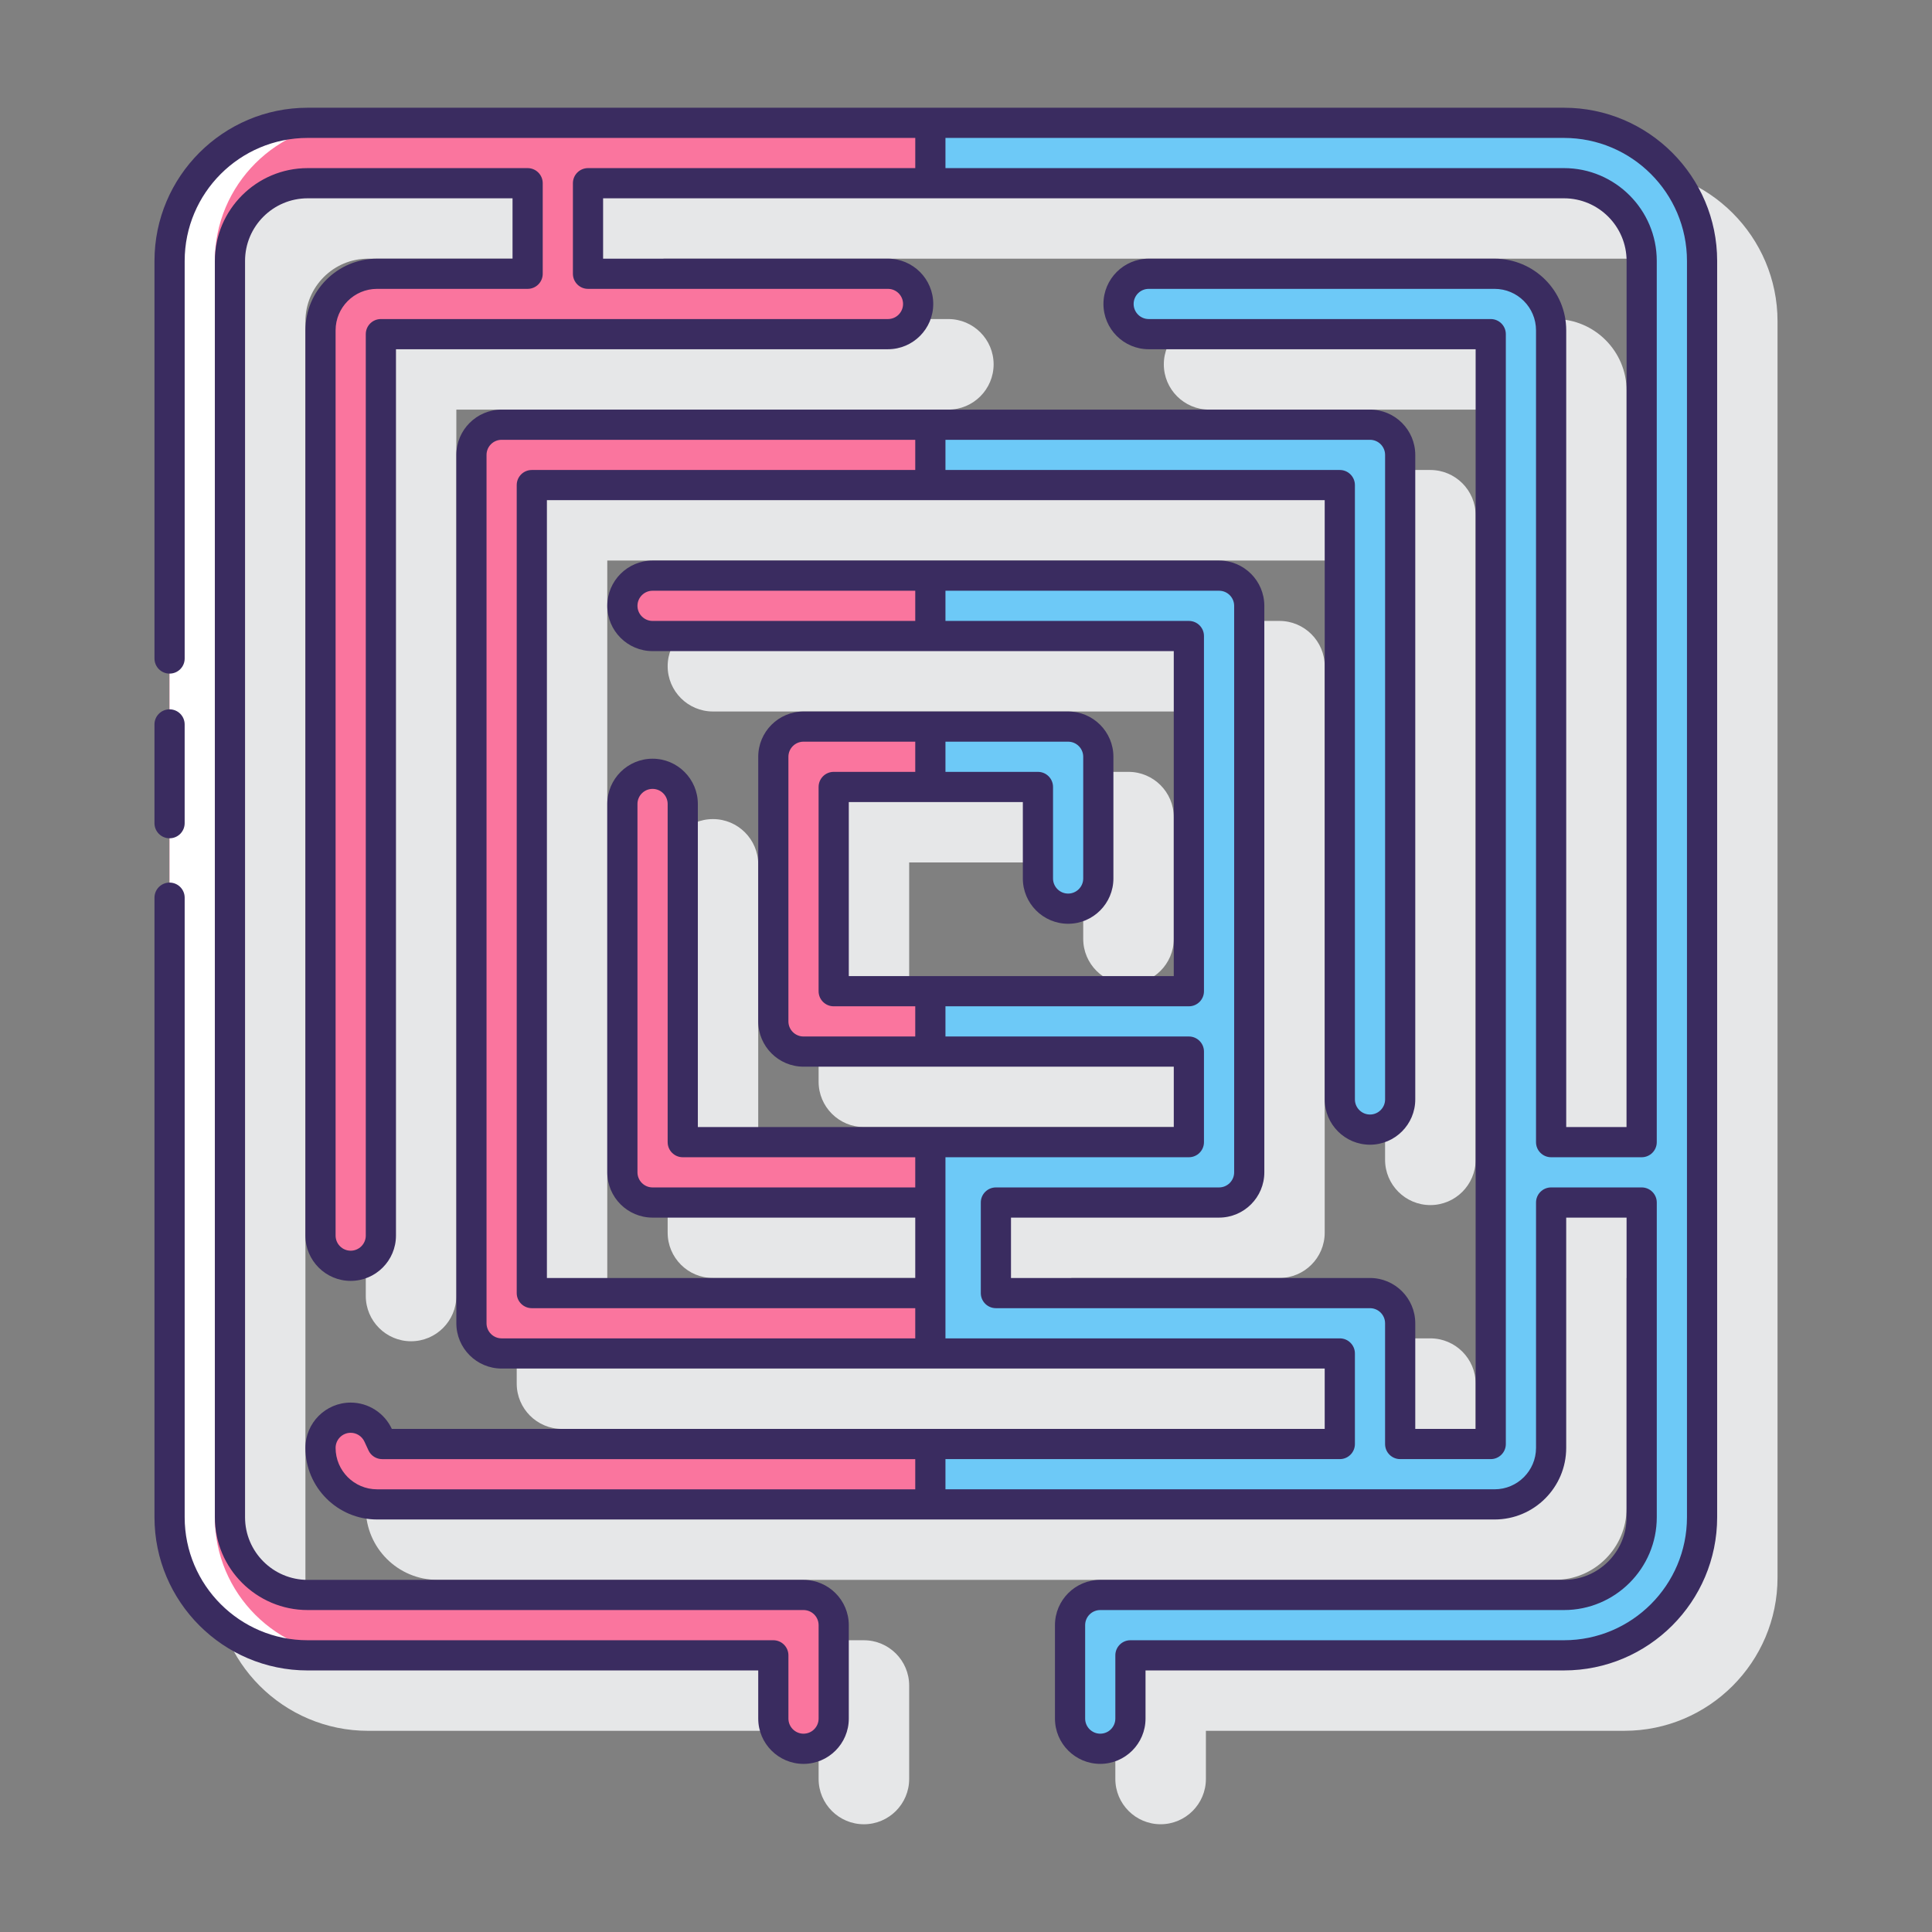 <?xml version="1.0" encoding="utf-8"?>
<!-- Generator: Adobe Illustrator 22.0.1, SVG Export Plug-In . SVG Version: 6.00 Build 0)  -->
<svg version="1.1" id="Layer_1" xmlns="http://www.w3.org/2000/svg" xmlns:xlink="http://www.w3.org/1999/xlink" x="0px" y="0px"
	 viewBox="0 0 128 128" style="enable-background:new 0 0 128 128;" xml:space="preserve">
<rect x="0" y="0" width="128" height="128" fill="#808080" stroke="none"/>
<style type="text/css">
	.st0{fill:#3A2C60;}
	.st1{fill:#E6E7E8;}
	.st2{fill:#6DC9F7;}
	.st3{fill:#FFFFFF;}
	.st4{fill:#FA759E;}
	.st5{fill:#FFD7E5;}
	.st6{fill:#D4FBFF;}
	.st7{fill:#0089EF;}
</style>
<g>
	<path class="st1" d="M107.617,11.138H65.639H24.383c-5.596,0-10.148,4.553-10.148,10.149v30.708v6.543v45.984
		c0,5.596,4.553,10.149,10.148,10.149h29.852v3.191c0,1.654,1.346,3,3,3s3-1.346,3-3v-6.191c0-1.654-1.346-3-3-3H24.383
		c-2.287,0-4.148-1.861-4.148-4.149V21.287c0-2.288,1.861-4.149,4.148-4.149h13.574v4h-8.979c-2.616,0-4.744,2.128-4.744,4.745
		v59.979c0,1.654,1.346,3,3,3s3-1.346,3-3V27.138H62.83c1.654,0,3-1.346,3-3s-1.346-3-3-3H43.957v-4h21.682h41.979
		c2.287,0,4.148,1.861,4.148,4.149V78.67h-4V25.883c0-2.616-2.128-4.745-4.744-4.745H80.106c-1.654,0-3,1.346-3,3s1.346,3,3,3
		h21.659V98.67h-4v-7c0-1.654-1.346-3-3-3H70.981v-4h13.784c1.654,0,3-1.346,3-3V44.138c0-1.654-1.346-3-3-3H65.639H47.234
		c-1.654,0-3,1.346-3,3s1.346,3,3,3h18.404h16.127V68.67H65.639h-5.404V57.138h5.404h6.127v5.064c0,1.654,1.346,3,3,3s3-1.346,3-3
		v-8.064c0-1.654-1.346-3-3-3h-9.127h-8.404c-1.654,0-3,1.346-3,3V71.67c0,1.654,1.346,3,3,3h8.404h16.127v4H65.639H50.234V57.266
		c0-1.654-1.346-3-3-3s-3,1.346-3,3V81.67c0,1.654,1.346,3,3,3h17.404v4H40.234V37.138h25.404h26.127V76.84c0,1.654,1.346,3,3,3
		s3-1.346,3-3V34.138c0-1.654-1.346-3-3-3H65.639H37.234c-1.654,0-3,1.346-3,3V91.67c0,1.654,1.346,3,3,3h28.404h26.127v4H65.639
		H29.96c-0.489-1.06-1.56-1.745-2.726-1.745c-1.654,0-3,1.346-3,3c0,2.616,2.128,4.745,4.744,4.745h36.66h37.383
		c2.616,0,4.744-2.128,4.744-4.745V84.67h4v19.851c0,2.288-1.861,4.149-4.148,4.149H76.894c-1.654,0-3,1.346-3,3v6.191
		c0,1.654,1.346,3,3,3s3-1.346,3-3v-3.191h27.724c5.596,0,10.148-4.553,10.148-10.149V21.287
		C117.766,15.691,113.213,11.138,107.617,11.138z"/>
	<g>
		<path class="st4" d="M25.32,95.67l-0.269-0.581c-0.326-0.707-1.04-1.164-1.817-1.164c-1.103,0-2,0.897-2,2
			c0,2.065,1.68,3.745,3.744,3.745h36.66v-4H25.32z"/>
		<path class="st4" d="M55.234,52.138h6.404v-4h-8.404c-1.103,0-2,0.897-2,2V67.67c0,1.103,0.897,2,2,2h8.404v-4h-6.404V52.138z"/>
		<path class="st2" d="M68.766,52.138v6.064c0,1.103,0.897,2,2,2s2-0.897,2-2v-8.064c0-1.103-0.897-2-2-2h-9.127v4H68.766z"/>
		<path class="st2" d="M88.766,32.138V72.84c0,1.103,0.897,2,2,2s2-0.897,2-2V30.138c0-1.103-0.897-2-2-2H61.638v4H88.766z"/>
		<path class="st4" d="M41.234,40.138c0,1.103,0.897,2,2,2h18.404v-4H43.234C42.132,38.138,41.234,39.035,41.234,40.138z"/>
		<path class="st2" d="M103.617,8.138H61.638v4h41.979c2.839,0,5.148,2.31,5.148,5.149V75.67h-6V21.883
			c0-2.065-1.68-3.745-3.744-3.745H76.106c-1.103,0-2,0.897-2,2s0.897,2,2,2h22.659V95.67h-6v-8c0-1.103-0.897-2-2-2H65.982v-6
			h14.784c1.103,0,2-0.897,2-2V40.138c0-1.103-0.897-2-2-2H61.638v4h17.127V65.67H61.638v4h17.127v6H61.638v14h27.127v6H61.638v4
			h37.383c2.064,0,3.744-1.68,3.744-3.745V79.67h6v20.851c0,2.839-2.31,5.149-5.148,5.149H72.894c-1.103,0-2,0.897-2,2v6.191
			c0,1.103,0.897,2,2,2s2-0.897,2-2v-4.191h28.724c5.045,0,9.148-4.104,9.148-9.149V17.287
			C112.766,12.242,108.662,8.138,103.617,8.138z"/>
		<g>
			<path class="st4" d="M35.234,32.138h26.404v-4H33.234c-1.103,0-2,0.897-2,2V87.67c0,1.103,0.897,2,2,2h28.404v-4H35.234V32.138z"
				/>
			<path class="st4" d="M45.234,75.67V53.266c0-1.103-0.897-2-2-2s-2,0.897-2,2V77.67c0,1.103,0.897,2,2,2h18.404v-4H45.234z"/>
		</g>
		<path class="st4" d="M61.638,12.138v-4H20.383c-5.045,0-9.148,4.104-9.148,9.149v83.234c0,5.045,4.104,9.149,9.148,9.149h30.852
			v4.191c0,1.103,0.897,2,2,2s2-0.897,2-2v-6.191c0-1.103-0.897-2-2-2H20.383c-2.839,0-5.148-2.31-5.148-5.149V17.287
			c0-2.839,2.31-5.149,5.148-5.149h14.574v6h-9.979c-2.064,0-3.744,1.68-3.744,3.745v59.979c0,1.103,0.897,2,2,2s2-0.897,2-2V22.138
			H58.83c1.103,0,2-0.897,2-2s-0.897-2-2-2H38.957v-6H61.638z"/>
		<g>
			<path class="st3" d="M14.234,100.521V17.287c0-5.045,4.104-9.149,9.148-9.149h-3c-5.045,0-9.148,4.104-9.148,9.149v83.234
				c0,5.045,4.104,9.149,9.148,9.149h3C18.338,109.67,14.234,105.566,14.234,100.521z"/>
		</g>
		<g>
			<path class="st0" d="M103.617,7.138H61.639H20.383c-5.596,0-10.148,4.553-10.148,10.149v26.341c0,0.552,0.447,1,1,1s1-0.448,1-1
				V17.287c0-4.493,3.655-8.149,8.148-8.149h40.256v2H38.957c-0.553,0-1,0.448-1,1v6c0,0.552,0.447,1,1,1H58.83c0.552,0,1,0.449,1,1
				s-0.448,1-1,1H25.234c-0.553,0-1,0.448-1,1v59.724c0,0.551-0.448,1-1,1s-1-0.449-1-1V21.883c0-1.513,1.231-2.745,2.744-2.745
				h9.979c0.553,0,1-0.448,1-1v-6c0-0.552-0.447-1-1-1H20.383c-3.391,0-6.148,2.758-6.148,6.149v83.234
				c0,3.391,2.758,6.149,6.148,6.149h32.852c0.552,0,1,0.449,1,1v6.191c0,0.551-0.448,1-1,1s-1-0.449-1-1v-4.191
				c0-0.552-0.447-1-1-1H20.383c-4.493,0-8.148-3.656-8.148-8.149V59.474c0-0.552-0.447-1-1-1s-1,0.448-1,1v41.048
				c0,5.596,4.553,10.149,10.148,10.149h29.852v3.191c0,1.654,1.346,3,3,3s3-1.346,3-3v-6.191c0-1.654-1.346-3-3-3H20.383
				c-2.287,0-4.148-1.861-4.148-4.149V17.287c0-2.288,1.861-4.149,4.148-4.149h13.574v4h-8.979c-2.616,0-4.744,2.128-4.744,4.745
				v59.979c0,1.654,1.346,3,3,3s3-1.346,3-3V23.138H58.83c1.654,0,3-1.346,3-3s-1.346-3-3-3H39.957v-4h21.682h41.979
				c2.287,0,4.148,1.861,4.148,4.149V74.67h-4V21.883c0-2.616-2.128-4.745-4.744-4.745H76.106c-1.654,0-3,1.346-3,3s1.346,3,3,3
				h21.659V94.67h-4v-7c0-1.654-1.346-3-3-3H66.981v-4h13.784c1.654,0,3-1.346,3-3V40.138c0-1.654-1.346-3-3-3H61.639H43.234
				c-1.654,0-3,1.346-3,3s1.346,3,3,3h18.404h16.127V64.67H61.639h-5.404V53.138h5.404h6.127v5.064c0,1.654,1.346,3,3,3s3-1.346,3-3
				v-8.064c0-1.654-1.346-3-3-3h-9.127h-8.404c-1.654,0-3,1.346-3,3V67.67c0,1.654,1.346,3,3,3h8.404h16.127v4H61.639H46.234V53.266
				c0-1.654-1.346-3-3-3s-3,1.346-3,3V77.67c0,1.654,1.346,3,3,3h17.404v4H36.234V33.138h25.404h26.127V72.84c0,1.654,1.346,3,3,3
				s3-1.346,3-3V30.138c0-1.654-1.346-3-3-3H61.639H33.234c-1.654,0-3,1.346-3,3V87.67c0,1.654,1.346,3,3,3h28.404h26.127v4H61.639
				H25.96c-0.489-1.06-1.56-1.745-2.726-1.745c-1.654,0-3,1.346-3,3c0,2.616,2.128,4.745,4.744,4.745h36.66h37.383
				c2.616,0,4.744-2.128,4.744-4.745V80.67h4v19.851c0,2.288-1.861,4.149-4.148,4.149H72.894c-1.654,0-3,1.346-3,3v6.191
				c0,1.654,1.346,3,3,3s3-1.346,3-3v-3.191h27.724c5.596,0,10.148-4.553,10.148-10.149V17.287
				C113.766,11.691,109.213,7.138,103.617,7.138z M42.234,40.138c0-0.551,0.448-1,1-1h17.404v2H43.234
				C42.683,41.138,42.234,40.689,42.234,40.138z M71.766,50.138v8.064c0,0.551-0.448,1-1,1s-1-0.449-1-1v-6.064c0-0.552-0.447-1-1-1
				h-6.127v-2h8.127C71.317,49.138,71.766,49.587,71.766,50.138z M52.234,67.67V50.138c0-0.551,0.448-1,1-1h7.404v2h-5.404
				c-0.553,0-1,0.448-1,1V65.67c0,0.552,0.447,1,1,1h5.404v2h-7.404C52.683,68.67,52.234,68.222,52.234,67.67z M43.234,78.67
				c-0.552,0-1-0.449-1-1V53.266c0-0.551,0.448-1,1-1s1,0.449,1,1V75.67c0,0.552,0.447,1,1,1h15.404v2H43.234z M91.766,30.138V72.84
				c0,0.551-0.448,1-1,1s-1-0.449-1-1V32.138c0-0.552-0.447-1-1-1H62.639v-2h28.127C91.317,29.138,91.766,29.587,91.766,30.138z
				 M32.234,87.67V30.138c0-0.551,0.448-1,1-1h27.404v2H35.234c-0.553,0-1,0.448-1,1V85.67c0,0.552,0.447,1,1,1h25.404v2H33.234
				C32.683,88.67,32.234,88.222,32.234,87.67z M22.234,95.926c0-0.551,0.448-1,1-1c0.389,0,0.746,0.229,0.91,0.584l0.269,0.581
				c0.163,0.354,0.518,0.58,0.907,0.58h35.318v2h-35.66C23.466,98.67,22.234,97.439,22.234,95.926z M111.766,100.521
				c0,4.493-3.655,8.149-8.148,8.149H74.894c-0.553,0-1,0.448-1,1v4.191c0,0.551-0.448,1-1,1s-1-0.449-1-1v-6.191
				c0-0.551,0.448-1,1-1h30.724c3.391,0,6.148-2.758,6.148-6.149V79.67c0-0.552-0.447-1-1-1h-6c-0.553,0-1,0.448-1,1v16.255
				c0,1.513-1.231,2.745-2.744,2.745H62.639v-2h26.127c0.553,0,1-0.448,1-1v-6c0-0.552-0.447-1-1-1H62.639v-3v-6v-3h16.127
				c0.553,0,1-0.448,1-1v-6c0-0.552-0.447-1-1-1H62.639v-2h16.127c0.553,0,1-0.448,1-1V42.138c0-0.552-0.447-1-1-1H62.639v-2h18.127
				c0.552,0,1,0.449,1,1V77.67c0,0.551-0.448,1-1,1H65.981c-0.553,0-1,0.448-1,1v6c0,0.552,0.447,1,1,1h24.784c0.552,0,1,0.449,1,1
				v8c0,0.552,0.447,1,1,1h6c0.553,0,1-0.448,1-1V22.138c0-0.552-0.447-1-1-1H76.106c-0.552,0-1-0.449-1-1s0.448-1,1-1h22.915
				c1.513,0,2.744,1.231,2.744,2.745V75.67c0,0.552,0.447,1,1,1h6c0.553,0,1-0.448,1-1V17.287c0-3.391-2.758-6.149-6.148-6.149
				H62.639v-2h40.979c4.493,0,8.148,3.656,8.148,8.149V100.521z"/>
			<path class="st0" d="M11.234,55.538c0.553,0,1-0.448,1-1v-6.543c0-0.552-0.447-1-1-1s-1,0.448-1,1v6.543
				C10.234,55.09,10.682,55.538,11.234,55.538z"/>
		</g>
	</g>
</g>
</svg>
